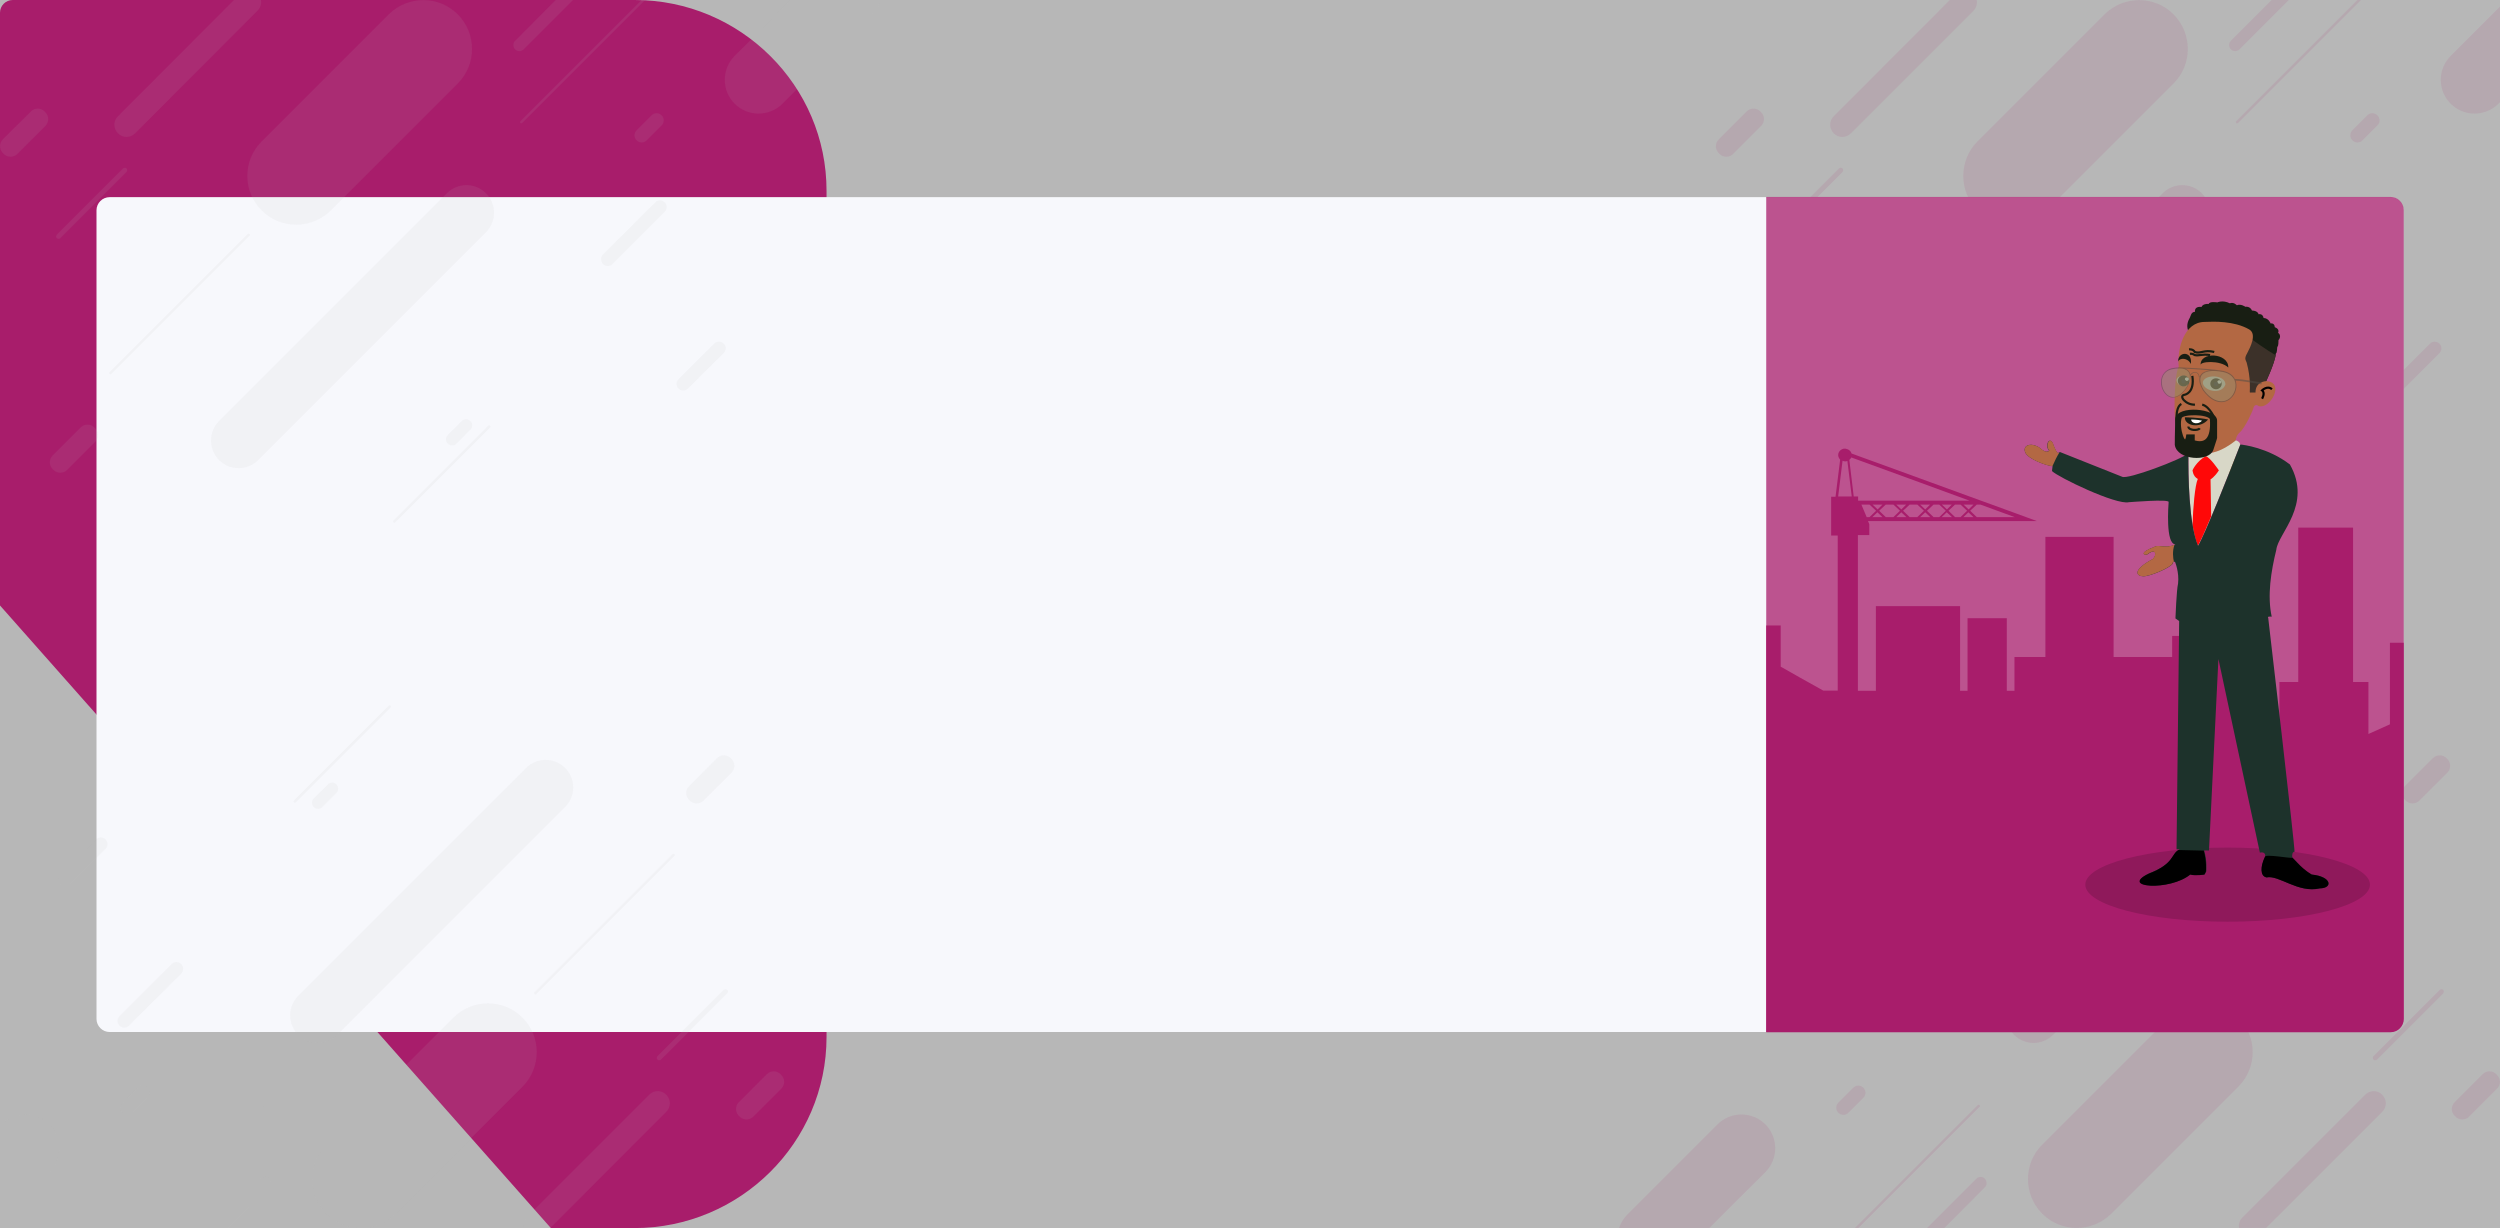 <?xml version="1.0" encoding="utf-8"?>
<!-- Generator: Adobe Illustrator 19.0.0, SVG Export Plug-In . SVG Version: 6.00 Build 0)  -->
<svg version="1.1" id="Layer_1" xmlns="http://www.w3.org/2000/svg" xmlns:xlink="http://www.w3.org/1999/xlink" x="0px" y="0px"
	 viewBox="0 0 1140 560" style="enable-background:new 0 0 1140 560;" xml:space="preserve">
<style type="text/css">
	.Drop_x0020_Shadow{fill:none;}
	.Outer_x0020_Glow_x0020_5_x0020_pt{fill:none;}
	.Blue_x0020_Neon{fill:none;stroke:#8AACDA;stroke-width:7;stroke-linecap:round;stroke-linejoin:round;}
	.Chrome_x0020_Highlight{fill:url(#SVGID_1_);stroke:#FFFFFF;stroke-width:0.363;stroke-miterlimit:1;}
	.Jive_GS{fill:#FFDD00;}
	.Alyssa_GS{fill:#A6D0E4;}
	.st0{fill:#B7B7B7;}
	.st1{opacity:0.1;}
	.st2{fill:#A81D6B;}
	.st3{fill:#F7F8FC;}
	.st4{opacity:0.75;fill:#A81D6B;}
	.st5{opacity:0.15;}
	.st6{fill:#181E13;}
	.st7{fill:#3C3129;}
	.st8{fill:#B36843;}
	.st9{fill:none;stroke:#181E13;stroke-miterlimit:10;}
	.st10{fill:#ABB09B;}
	.st11{fill:#3D3E28;}
	.st12{fill:#B5C2B4;}
	.st13{fill:#3A4039;}
	.st14{opacity:0.5;}
	.st15{fill:#968F6F;}
	.st16{fill:#504C46;}
	.st17{fill:none;stroke:#000000;stroke-miterlimit:10;}
	.st18{fill:#D8D7C7;}
	.st19{fill:#FF0808;}
	.st20{fill:#1D322B;}
	.st21{fill:#FFFFFF;}
	.st22{fill:#181E13;stroke:#181E13;stroke-miterlimit:10;}
</style>
<linearGradient id="SVGID_1_" gradientUnits="userSpaceOnUse" x1="0" y1="0" x2="4.489659e-011" y2="-1">
	<stop  offset="0" style="stop-color:#656565"/>
	<stop  offset="0.618" style="stop-color:#1B1B1B"/>
	<stop  offset="0.629" style="stop-color:#545454"/>
	<stop  offset="0.983" style="stop-color:#3E3E3E"/>
</linearGradient>
<rect id="XMLID_1_" class="st0" width="1140" height="560"/>
<g id="XMLID_11_">
	<g id="XMLID_818_">
		<g id="XMLID_850_" class="st1">
			<g id="XMLID_851_">
				<g id="XMLID_880_">
					<path id="XMLID_881_" class="st2" d="M1138.7,490.2l-0.4-0.4c-1.7-1.7-4.5-1.7-6.2,0l-12.8,12.8c-1.7,1.7-1.7,4.5,0,6.2
						l0.4,0.4c1.7,1.7,4.5,1.7,6.2,0l12.8-12.8C1140.4,494.7,1140.4,492,1138.7,490.2z"/>
				</g>
				<g id="XMLID_878_">
					<path id="XMLID_879_" class="st2" d="M1116,346.1l-0.4-0.4c-1.7-1.7-4.5-1.7-6.2,0l-12.8,12.8c-1.7,1.7-1.7,4.5,0,6.2l0.4,0.4
						c1.7,1.7,4.5,1.7,6.2,0l12.8-12.8C1117.7,350.6,1117.7,347.8,1116,346.1z"/>
				</g>
				<g id="XMLID_876_">
					<path id="XMLID_877_" class="st2" d="M935.8,357.7L935.8,357.7c-1.1-1.1-2.9-1.1-3.9,0l-6.4,6.4c-1.1,1.1-1.1,2.9,0,3.9l0,0
						c1.1,1.1,2.9,1.1,3.9,0l6.4-6.4C936.9,360.5,936.9,358.7,935.8,357.7z"/>
				</g>
				<g id="XMLID_874_">
					<path id="XMLID_875_" class="st2" d="M960.6,321.9l-0.1-0.1c-0.2-0.2-0.5-0.2-0.7,0l-43.3,43.3c-0.2,0.2-0.2,0.5,0,0.7l0.1,0.1
						c0.2,0.2,0.5,0.2,0.7,0l43.3-43.3C960.8,322.4,960.8,322,960.6,321.9z"/>
				</g>
				<g id="XMLID_872_">
					<path id="XMLID_873_" class="st2" d="M878.7,560l22.5-22.5c1.1-1.1,2.9-1.1,3.9,0s1.1,2.9,0,3.9L886.6,560H878.7z"/>
				</g>
				<g id="XMLID_870_">
					<path id="XMLID_871_" class="st2" d="M849.7,496L849.7,496c-1.3-1.3-3.3-1.3-4.6,0l-6.8,6.8c-1.3,1.3-1.3,3.3,0,4.6l0,0
						c1.3,1.3,3.3,1.3,4.6,0l6.8-6.8C851,499.3,851,497.3,849.7,496z"/>
				</g>
				<g id="XMLID_868_">
					<path id="XMLID_869_" class="st2" d="M865,439.6L865,439.6c-1.2-1.2-3.2-1.2-4.3,0l-23.8,23.8c-1.2,1.2-1.2,3.2,0,4.3l0,0
						c1.2,1.2,3.2,1.2,4.3,0L865,444C866.2,442.8,866.2,440.8,865,439.6z"/>
				</g>
				<g id="XMLID_866_">
					<path id="XMLID_867_" class="st2" d="M830.6,382.8L830.6,382.8c-1.2-1.2-3.2-1.2-4.3,0L810,399c-1.2,1.2-1.2,3.2,0,4.3l0,0
						c1.2,1.2,3.2,1.2,4.3,0l16.2-16.2C831.8,386,831.8,384,830.6,382.8z"/>
				</g>
				<g id="XMLID_864_">
					<path id="XMLID_865_" class="st2" d="M845.8,560l56.1-56.1c0.2-0.2,0.6-0.2,0.8,0l0,0c0.2,0.2,0.2,0.6,0,0.8L847.4,560H845.8z"
						/>
				</g>
				<g id="XMLID_862_">
					<path id="XMLID_863_" class="st2" d="M1022.6,555.1l55.9-55.9c2.2-2.2,5.7-2.2,7.8,0c2.2,2.2,2.2,5.7,0,7.8l-52.9,52.9H1021
						C1020.7,558.3,1021.2,556.4,1022.6,555.1z"/>
				</g>
				<g id="XMLID_860_">
					<path id="XMLID_861_" class="st2" d="M1114.1,451.4L1114.1,451.4c-0.4-0.4-1.2-0.4-1.6,0l-30.2,30.2c-0.4,0.4-0.4,1.2,0,1.6
						l0,0c0.4,0.4,1.2,0.4,1.6,0l30.2-30.2C1114.5,452.5,1114.5,451.8,1114.1,451.4z"/>
				</g>
				<g id="XMLID_858_">
					<path id="XMLID_859_" class="st2" d="M1090,389.5L1090,389.5c-0.2-0.2-0.6-0.2-0.8,0l-63,63c-0.2,0.2-0.2,0.6,0,0.8l0,0
						c0.2,0.2,0.6,0.2,0.8,0l63-63C1090.2,390,1090.2,389.7,1090,389.5z"/>
				</g>
				<g id="XMLID_856_">
					<path id="XMLID_857_" class="st2" d="M1020.7,464.1l-0.1-0.1c-8.6-8.6-22.7-8.6-31.4,0l-58,58c-8.6,8.6-8.6,22.7,0,31.4
						l0.1,0.1c8.6,8.6,22.7,8.6,31.4,0l58-58C1029.4,486.8,1029.4,472.7,1020.7,464.1z"/>
				</g>
				<g id="XMLID_854_">
					<path id="XMLID_855_" class="st2" d="M1040.1,350.2L1040.1,350.2c-4.9-4.9-12.9-4.9-17.8,0L918.4,454.1
						c-4.9,4.9-4.9,12.9,0,17.8l0,0c4.9,4.9,12.9,4.9,17.8,0L1040.1,368C1045,363.1,1045,355.1,1040.1,350.2z"/>
				</g>
				<g id="XMLID_852_">
					<path id="XMLID_853_" class="st2" d="M738.3,560c0.7-2.3,2-4.4,3.8-6.2l41.1-41.1c6-6,15.8-6,21.8,0c6,6,6,15.8,0,21.8
						L779.4,560H738.3z"/>
				</g>
			</g>
		</g>
		<g id="XMLID_819_" class="st1">
			<g id="XMLID_848_">
				<path id="XMLID_849_" class="st2" d="M783.7,69.8l0.4,0.4c1.7,1.7,4.5,1.7,6.2,0l12.8-12.8c1.7-1.7,1.7-4.5,0-6.2l-0.4-0.4
					c-1.7-1.7-4.5-1.7-6.2,0l-12.8,12.8C782,65.3,782,68,783.7,69.8z"/>
			</g>
			<g id="XMLID_846_">
				<path id="XMLID_847_" class="st2" d="M806.4,213.9l0.4,0.4c1.7,1.7,4.5,1.7,6.2,0l12.8-12.8c1.7-1.7,1.7-4.5,0-6.2l-0.4-0.4
					c-1.7-1.7-4.5-1.7-6.2,0l-12.8,12.8C804.7,209.4,804.7,212.2,806.4,213.9z"/>
			</g>
			<g id="XMLID_844_">
				<path id="XMLID_845_" class="st2" d="M986.6,202.3L986.6,202.3c1.1,1.1,2.9,1.1,3.9,0l6.4-6.4c1.1-1.1,1.1-2.9,0-3.9l0,0
					c-1.1-1.1-2.9-1.1-3.9,0l-6.4,6.4C985.6,199.5,985.6,201.3,986.6,202.3z"/>
			</g>
			<g id="XMLID_842_">
				<path id="XMLID_843_" class="st2" d="M961.9,238.1l0.1,0.1c0.2,0.2,0.5,0.2,0.7,0l43.3-43.3c0.2-0.2,0.2-0.5,0-0.7l-0.1-0.1
					c-0.2-0.2-0.5-0.2-0.7,0l-43.3,43.3C961.7,237.6,961.7,238,961.9,238.1z"/>
			</g>
			<g id="XMLID_840_">
				<path id="XMLID_841_" class="st2" d="M1043.7,0l-22.5,22.5c-1.1,1.1-2.9,1.1-3.9,0c-1.1-1.1-1.1-2.9,0-3.9L1035.9,0H1043.7z"/>
			</g>
			<g id="XMLID_838_">
				<path id="XMLID_839_" class="st2" d="M1072.7,64L1072.7,64c1.3,1.3,3.3,1.3,4.6,0l6.8-6.8c1.3-1.3,1.3-3.3,0-4.6v0
					c-1.3-1.3-3.3-1.3-4.6,0l-6.8,6.8C1071.4,60.7,1071.4,62.7,1072.7,64z"/>
			</g>
			<g id="XMLID_836_">
				<path id="XMLID_837_" class="st2" d="M1057.4,120.4L1057.4,120.4c1.2,1.2,3.2,1.2,4.3,0l23.8-23.8c1.2-1.2,1.2-3.2,0-4.3v0
					c-1.2-1.2-3.2-1.2-4.3,0l-23.8,23.8C1056.2,117.2,1056.2,119.2,1057.4,120.4z"/>
			</g>
			<g id="XMLID_834_">
				<path id="XMLID_835_" class="st2" d="M1091.9,177.2L1091.9,177.2c1.2,1.2,3.2,1.2,4.3,0l16.2-16.2c1.2-1.2,1.2-3.2,0-4.3l0,0
					c-1.2-1.2-3.2-1.2-4.3,0l-16.2,16.2C1090.7,174,1090.7,176,1091.9,177.2z"/>
			</g>
			<g id="XMLID_832_">
				<path id="XMLID_833_" class="st2" d="M1076.6,0l-56.1,56.1c-0.2,0.2-0.6,0.2-0.8,0l0,0c-0.2-0.2-0.2-0.6,0-0.8L1075,0H1076.6z"
					/>
			</g>
			<g id="XMLID_830_">
				<path id="XMLID_831_" class="st2" d="M899.9,4.9L844,60.8c-2.2,2.2-5.7,2.2-7.8,0c-2.2-2.2-2.2-5.7,0-7.8L889.1,0h12.3
					C901.7,1.7,901.2,3.6,899.9,4.9z"/>
			</g>
			<g id="XMLID_828_">
				<path id="XMLID_829_" class="st2" d="M808.4,108.6L808.4,108.6c0.4,0.4,1.2,0.4,1.6,0l30.2-30.2c0.4-0.4,0.4-1.2,0-1.6l0,0
					c-0.4-0.4-1.2-0.4-1.6,0L808.4,107C807.9,107.5,807.9,108.2,808.4,108.6z"/>
			</g>
			<g id="XMLID_826_">
				<path id="XMLID_827_" class="st2" d="M832.5,170.5L832.5,170.5c0.2,0.2,0.6,0.2,0.8,0l63-63c0.2-0.2,0.2-0.6,0-0.8l0,0
					c-0.2-0.2-0.6-0.2-0.8,0l-63,63C832.2,170,832.2,170.3,832.5,170.5z"/>
			</g>
			<g id="XMLID_824_">
				<path id="XMLID_825_" class="st2" d="M901.7,95.9l0.1,0.1c8.6,8.6,22.7,8.6,31.4,0l58-58c8.6-8.6,8.6-22.7,0-31.4l-0.1-0.1
					c-8.6-8.6-22.7-8.6-31.4,0l-58,58C893.1,73.2,893.1,87.3,901.7,95.9z"/>
			</g>
			<g id="XMLID_822_">
				<path id="XMLID_823_" class="st2" d="M882.3,209.8L882.3,209.8c4.9,4.9,12.9,4.9,17.8,0L1004,105.9c4.9-4.9,4.9-12.9,0-17.8l0,0
					c-4.9-4.9-12.9-4.9-17.8,0L882.3,192C877.4,196.9,877.4,204.9,882.3,209.8z"/>
			</g>
			<g id="XMLID_820_">
				<path id="XMLID_821_" class="st2" d="M1140,3v43.6l-0.7,0.7c-6,6-15.8,6-21.8,0c-6-6-6-15.8,0-21.8L1140,3z"/>
			</g>
		</g>
	</g>
</g>
<g id="XMLID_5_">
	<path id="XMLID_16_" class="st2" d="M0,5.8l0,270.3L251.2,560h38.1c48.1,0,87.6-39,87.6-87.1V87.1C377,39,337.5,0,289.4,0L5.8,0
		C2.6,0,0,2.6,0,5.8z"/>
	<path id="XMLID_7_" class="st3" d="M1090.1,470.6H50c-3.3,0-6-2.7-6-6V95.9c0-3.3,2.7-6,6-6h1040c3.3,0,6,2.7,6,6v368.7
		C1096.1,467.9,1093.4,470.6,1090.1,470.6z"/>
</g>
<g id="XMLID_10_">
	<g id="XMLID_9_" class="st1">
		<path id="XMLID_102_" class="st0" d="M1.3,69.8l0.4,0.4c1.7,1.7,4.5,1.7,6.2,0l12.8-12.8c1.7-1.7,1.7-4.5,0-6.2l-0.4-0.4
			c-1.7-1.7-4.5-1.7-6.2,0L1.3,63.5C-0.4,65.3-0.4,68,1.3,69.8z"/>
		<path id="XMLID_99_" class="st0" d="M24,213.9l0.4,0.4c1.7,1.7,4.5,1.7,6.2,0l12.8-12.8c1.7-1.7,1.7-4.5,0-6.2l-0.4-0.4
			c-1.7-1.7-4.5-1.7-6.2,0L24,207.7C22.3,209.4,22.3,212.2,24,213.9z"/>
		<path id="XMLID_96_" class="st0" d="M204.2,202.3L204.2,202.3c1.1,1.1,2.9,1.1,3.9,0l6.4-6.4c1.1-1.1,1.1-2.9,0-3.9l0,0
			c-1.1-1.1-2.9-1.1-3.9,0l-6.4,6.4C203.1,199.5,203.1,201.3,204.2,202.3z"/>
		<path id="XMLID_93_" class="st0" d="M179.4,238.1l0.1,0.1c0.2,0.2,0.5,0.2,0.7,0l43.3-43.3c0.2-0.2,0.2-0.5,0-0.7l-0.1-0.1
			c-0.2-0.2-0.5-0.2-0.7,0l-43.3,43.3C179.2,237.6,179.2,238,179.4,238.1z"/>
		<path id="XMLID_90_" class="st0" d="M261.3,0l-22.5,22.5c-1.1,1.1-2.9,1.1-3.9,0c-1.1-1.1-1.1-2.9,0-3.9L253.4,0H261.3z"/>
		<path id="XMLID_87_" class="st0" d="M290.3,64L290.3,64c1.3,1.3,3.3,1.3,4.6,0l6.8-6.8c1.3-1.3,1.3-3.3,0-4.6v0
			c-1.3-1.3-3.3-1.3-4.6,0l-6.8,6.8C289,60.7,289,62.7,290.3,64z"/>
		<path id="XMLID_84_" class="st0" d="M275,120.4L275,120.4c1.2,1.2,3.2,1.2,4.3,0l23.8-23.8c1.2-1.2,1.2-3.2,0-4.3l0,0
			c-1.2-1.2-3.2-1.2-4.3,0L275,116C273.8,117.2,273.8,119.2,275,120.4z"/>
		<path id="XMLID_81_" class="st0" d="M309.4,177.2L309.4,177.2c1.2,1.2,3.2,1.2,4.3,0L330,161c1.2-1.2,1.2-3.2,0-4.3l0,0
			c-1.2-1.2-3.2-1.2-4.3,0l-16.2,16.2C308.2,174,308.2,176,309.4,177.2z"/>
		<path id="XMLID_78_" class="st0" d="M294.2,0l-56.1,56.1c-0.2,0.2-0.6,0.2-0.8,0l0,0c-0.2-0.2-0.2-0.6,0-0.8L292.6,0H294.2z"/>
		<path id="XMLID_75_" class="st0" d="M117.4,4.9L61.6,60.8c-2.2,2.2-5.7,2.2-7.8,0c-2.2-2.2-2.2-5.7,0-7.8L106.7,0H119
			C119.3,1.7,118.8,3.6,117.4,4.9z"/>
		<path id="XMLID_72_" class="st0" d="M25.9,108.6L25.9,108.6c0.4,0.4,1.2,0.4,1.6,0l30.2-30.2c0.4-0.4,0.4-1.2,0-1.6l0,0
			c-0.4-0.4-1.2-0.4-1.6,0L25.9,107C25.5,107.5,25.5,108.2,25.9,108.6z"/>
		<path id="XMLID_69_" class="st0" d="M50,170.5L50,170.5c0.2,0.2,0.6,0.2,0.8,0l63-63c0.2-0.2,0.2-0.6,0-0.8l0,0
			c-0.2-0.2-0.6-0.2-0.8,0l-63,63C49.8,170,49.8,170.3,50,170.5z"/>
		<path id="XMLID_66_" class="st0" d="M119.3,95.9l0.1,0.1c8.6,8.6,22.7,8.6,31.4,0l58-58c8.6-8.6,8.6-22.7,0-31.4l-0.1-0.1
			c-8.6-8.6-22.7-8.6-31.4,0l-58,58C110.6,73.2,110.6,87.3,119.3,95.9z"/>
		<path id="XMLID_63_" class="st0" d="M99.9,209.8L99.9,209.8c4.9,4.9,12.9,4.9,17.8,0l103.9-103.9c4.9-4.9,4.9-12.9,0-17.8l0,0
			c-4.9-4.9-12.9-4.9-17.8,0L99.9,192C95,196.9,95,204.9,99.9,209.8z"/>
		<path id="XMLID_60_" class="st0" d="M401.7,0c-0.7,2.3-2,4.4-3.8,6.2l-41.1,41.1c-6,6-15.8,6-21.8,0c-6-6-6-15.8,0-21.8L360.6,0
			H401.7z"/>
	</g>
	<g id="XMLID_13_" class="st1">
		<path id="XMLID_168_" class="st0" d="M356.3,490.2l-0.4-0.4c-1.7-1.7-4.5-1.7-6.2,0l-12.8,12.8c-1.7,1.7-1.7,4.5,0,6.2l0.4,0.4
			c1.7,1.7,4.5,1.7,6.2,0l12.8-12.8C358,494.7,358,492,356.3,490.2z"/>
		<path id="XMLID_165_" class="st0" d="M333.6,346.1l-0.4-0.4c-1.7-1.7-4.5-1.7-6.2,0l-12.8,12.8c-1.7,1.7-1.7,4.5,0,6.2l0.4,0.4
			c1.7,1.7,4.5,1.7,6.2,0l12.8-12.8C335.3,350.6,335.3,347.8,333.6,346.1z"/>
		<path id="XMLID_162_" class="st0" d="M153.4,357.7L153.4,357.7c-1.1-1.1-2.9-1.1-3.9,0l-6.4,6.4c-1.1,1.1-1.1,2.9,0,3.9l0,0
			c1.1,1.1,2.9,1.1,3.9,0l6.4-6.4C154.4,360.5,154.4,358.7,153.4,357.7z"/>
		<path id="XMLID_159_" class="st0" d="M178.1,321.9l-0.1-0.1c-0.2-0.2-0.5-0.2-0.7,0L134,365.1c-0.2,0.2-0.2,0.5,0,0.7l0.1,0.1
			c0.2,0.2,0.5,0.2,0.7,0l43.3-43.3C178.3,322.4,178.3,322,178.1,321.9z"/>
		<path id="XMLID_156_" class="st0" d="M96.3,560l22.5-22.5c1.1-1.1,2.9-1.1,3.9,0c1.1,1.1,1.1,2.9,0,3.9L104.1,560H96.3z"/>
		<path id="XMLID_153_" class="st0" d="M67.3,496L67.3,496c-1.3-1.3-3.3-1.3-4.6,0l-6.8,6.8c-1.3,1.3-1.3,3.3,0,4.6h0
			c1.3,1.3,3.3,1.3,4.6,0l6.8-6.8C68.6,499.3,68.6,497.3,67.3,496z"/>
		<path id="XMLID_150_" class="st0" d="M82.6,439.6L82.6,439.6c-1.2-1.2-3.2-1.2-4.3,0l-23.8,23.8c-1.2,1.2-1.2,3.2,0,4.3h0
			c1.2,1.2,3.2,1.2,4.3,0L82.6,444C83.8,442.8,83.8,440.8,82.6,439.6z"/>
		<path id="XMLID_130_" class="st0" d="M48.1,382.8L48.1,382.8c-1.2-1.2-3.2-1.2-4.3,0L27.6,399c-1.2,1.2-1.2,3.2,0,4.3h0
			c1.2,1.2,3.2,1.2,4.3,0l16.2-16.2C49.3,386,49.3,384,48.1,382.8z"/>
		<path id="XMLID_127_" class="st0" d="M63.4,560l56.1-56.1c0.2-0.2,0.6-0.2,0.8,0l0,0c0.2,0.2,0.2,0.6,0,0.8L65,560H63.4z"/>
		<path id="XMLID_124_" class="st0" d="M240.1,555.1l55.9-55.9c2.2-2.2,5.7-2.2,7.8,0c2.2,2.2,2.2,5.7,0,7.8L250.9,560h-12.3
			C238.3,558.3,238.8,556.4,240.1,555.1z"/>
		<path id="XMLID_121_" class="st0" d="M331.6,451.4L331.6,451.4c-0.4-0.4-1.2-0.4-1.6,0l-30.2,30.2c-0.4,0.4-0.4,1.2,0,1.6l0,0
			c0.4,0.4,1.2,0.4,1.6,0l30.2-30.2C332.1,452.5,332.1,451.8,331.6,451.4z"/>
		<path id="XMLID_118_" class="st0" d="M307.5,389.5L307.5,389.5c-0.2-0.2-0.6-0.2-0.8,0l-63,63c-0.2,0.2-0.2,0.6,0,0.8l0,0
			c0.2,0.2,0.6,0.2,0.8,0l63-63C307.8,390,307.8,389.7,307.5,389.5z"/>
		<path id="XMLID_114_" class="st0" d="M238.3,464.1l-0.1-0.1c-8.6-8.6-22.7-8.6-31.4,0l-58,58c-8.6,8.6-8.6,22.7,0,31.4l0.1,0.1
			c8.6,8.6,22.7,8.6,31.4,0l58-58C246.9,486.8,246.9,472.7,238.3,464.1z"/>
		<path id="XMLID_21_" class="st0" d="M257.7,350.2L257.7,350.2c-4.9-4.9-12.9-4.9-17.8,0L136,454.1c-4.9,4.9-4.9,12.9,0,17.8l0,0
			c4.9,4.9,12.9,4.9,17.8,0L257.7,368C262.6,363.1,262.6,355.1,257.7,350.2z"/>
		<path id="XMLID_14_" class="st0" d="M0,557l0-43.6l0.7-0.7c6-6,15.8-6,21.8,0c6,6,6,15.8,0,21.8L0,557z"/>
	</g>
</g>
<g id="head">
	<path id="XMLID_17_" class="st4" d="M1090.1,470.6H805.4V89.8h284.7c3.3,0,6,2.7,6,6v368.7C1096.1,467.9,1093.4,470.6,1090.1,470.6
		z"/>
	<path id="XMLID_382_" class="st2" d="M805.4,285.3v185.4h284.7c3.3,0,6-2.7,6-6V293.1h-6.3v37.2l-9.8,4.4V311h-7v-70.4H1048V311
		h-8.6v27.6h-5.4V290h-14.3v-5.5h-6.9v5.5h-5.2v41l-7.2-3.2v-28.2h-3V290h-6.9v9.6h-26.7v-54.8h-31.1v54.8h-14.1V315h-3.5v-33.1
		h-17.9V315h-3.4v-38.6h-38.4V315h-8.2V244h5.2v-5l-0.6-1.4h77l-9-3.3l-11.5-4.2l-5-1.8l-27.4-10l-31.6-11.5
		c-0.2-0.8-0.8-1.5-1.7-1.9c-0.3-0.1-0.7-0.2-1-0.3c-0.1,0-0.2,0-0.3,0c-0.2,0-0.4,0-0.6,0c-0.4,0.1-0.7,0.2-1,0.4
		c-0.9,0.5-1.5,1.4-1.5,2.5c0,0.8,0.4,1.5,0.9,2.1l-2.1,16.9H835v17.7h3v70.7h-6.6l-10.4-5.8l-2.1-1.2L812,304v-18.8H805.4z
		 M901.4,235.8l-3-2.9l3-2.8h1.7l15.6,5.7H901.4z M897.7,232.3l-2.3-2.2h4.5L897.7,232.3z M895.3,235.8l2.3-2.2l2.3,2.2H895.3z
		 M891.5,235.8l-3-2.9l3-2.8h2.5l3,2.8l-3,2.9H891.5z M887.8,232.3l-2.3-2.2h4.5L887.8,232.3z M885.4,235.8l2.3-2.2l2.4,2.2H885.4z
		 M881.7,235.8l-3-2.9l3-2.8h2.6l3,2.8l-3,2.9H881.7z M877.9,232.3l-2.3-2.2h4.5L877.9,232.3z M875.6,235.8l2.3-2.2l2.3,2.2H875.6z
		 M870.8,235.8l-3-2.9l3-2.8h3.5l3,2.8l-3,2.9H870.8z M867,232.3l-2.3-2.2h4.5L867,232.3z M864.7,235.8l2.3-2.2l2.3,2.2H864.7z
		 M859.9,235.8l-3-2.9l3-2.8h3.5l3,2.8l-3,2.9H859.9z M856.2,232.3l-2.3-2.2h4.5L856.2,232.3z M853.8,235.8l2.3-2.2l2.3,2.2H853.8z
		 M848.8,230.1h3.7l3,2.8l-3,2.9h-1.3L848.8,230.1z M845.3,226.4l-2-16.7c0.4-0.3,0.7-0.7,0.9-1.1l31.8,11.6l22.1,8.1h-50.8v-1.9
		H845.3z M838.2,226.4l2-16.3c0.4,0.2,0.8,0.3,1.2,0.3c0.3,0,0.6,0,1-0.2l2,16.2H838.2z"/>
	<ellipse id="XMLID_362_" class="st5" cx="1015.8" cy="403.4" rx="64.9" ry="16.9"/>
	<path id="XMLID_234_" class="st6" d="M1032.6,175.5l-4.9,5.3l-2.8-0.6l-27.1-29.4c-1.1-2.9,0.4-5.2,0.8-6c0.4-0.8,0.6-2.6,2.3-2.6
		c-0.2-2.9,3-2.2,3-2.2s0.4-1.6,3.3-1.4c0.3-1.3,3.9-0.7,3.9-0.7s2.5-1.2,5.7,0.4c1.8-0.7,3.2,0.9,3.2,0.9c1.8-0.8,3.9,0.7,3.9,0.7
		s2.1-0.4,3,1.7c2.8,0.1,3,1.7,3,1.7s1.9-0.5,2.3,1.7c2.4,0.1,3.2,2.5,3.2,2.5s1.8-0.4,1.9,1.7c2.5,0.9,1.5,2.6,1.5,2.6
		c0.9,0.4,1.4,2,0.2,3.3c0,2.5-0.3,2.9-0.5,3s0,2.7-0.7,3.1C1037.5,165.3,1032.6,175.5,1032.6,175.5z"/>
	<path id="XMLID_230_" class="st7" d="M997.6,150.5c0,0.1,0.1,0.3,0.2,0.4l27.1,29.4l2.8,0.6l4.9-5.3c0,0,4.4-9.2,5.1-13.6l0,0
		c-3.7-2.1-11.1-7.4-11.1-7.4l-10.5-2.6l-8.1,2.1L997.6,150.5z"/>
	<path id="face" class="st8" d="M1033.5,173.8c8.6,0.5,1.7,12.9-3.5,11.4c-1.6-1.3-2.4,0.3-2.5,1c-0.1,0.8-3.7,9-6.3,11.1
		s-2.1,8.2-1.9,11.1c0.2,2.9,0.2,4.9,0.2,4.9c-4,4.3-10.1,5.4-10.7,2.3v-9.9l-16.7-3.1c0,0,0.9-6.7,0-9.8
		c-0.9-3.1-0.7-22.1,1.4-25.5c-0.9-8.4,2.6-20.5,11.8-20.5c4.3-0.2,13.5-0.5,20.3,3.4c3.7,2.1,0.5,8.2-0.9,10.9
		c-1.5,2.6-0.6,3-0.2,4.3c1.9,7.1,1.4,12.1,1.4,13s0.2,0.6,0.2,0.6h2.4C1028.5,173.8,1033.5,173.8,1033.5,173.8z"/>
	<g id="forehead">
		<path id="XMLID_227_" class="st9" d="M998.2,159.3c0,0,1.9-0.2,2.6,1.2c2.6,1,4.2-1.2,8.9,0"/>
		<path id="XMLID_224_" class="st9" d="M998.6,161.3c0,0,1.5-0.1,2.1,0.6c2.1,0.5,3.3-0.6,7.1,0"/>
	</g>
	<g id="eyebrow">
		<path id="XMLID_221_" class="st6" d="M1003.5,166.7c-0.9-2,9.1-2.6,12.6,0.9C1016.3,160.8,1002.8,160.1,1003.5,166.7z"/>
		<path id="XMLID_217_" class="st6" d="M993.2,164.9c0.7-1.9,4.6-1.8,5.8,1.1C1000,160,993.2,160,993.2,164.9z"/>
	</g>
	<g id="eyes">
		<g id="left_x5F_eye">
			<path id="XMLID_212_" class="st10" d="M1004.5,174.2c-0.3,3.9,8.5,6.3,10.3,1.1C1014.8,170.8,1005.4,170.5,1004.5,174.2z"/>
			<ellipse id="XMLID_206_" class="st11" cx="1010.5" cy="175" rx="2.6" ry="2.5"/>
			<ellipse id="XMLID_200_" class="st12" cx="1012" cy="174.2" rx="0.9" ry="0.8"/>
			<ellipse id="XMLID_194_" class="st13" cx="1010.5" cy="175.1" rx="1" ry="1"/>
		</g>
		<g id="right_x5F_eye">
			<path id="XMLID_188_" class="st10" d="M992.5,173.2c-0.2,2.7,4.9,4.4,6,0.8C998.5,170.8,993,170.6,992.5,173.2z"/>
			<ellipse id="XMLID_183_" class="st11" cx="995.7" cy="173.7" rx="2.6" ry="2.5"/>
			<ellipse id="XMLID_180_" class="st12" cx="997.2" cy="172.9" rx="0.9" ry="0.8"/>
			<ellipse id="XMLID_177_" class="st13" cx="995.7" cy="173.9" rx="1" ry="1"/>
		</g>
	</g>
	<path id="nose" class="st9" d="M999.7,171.4c1.2,7.9-3.5,8.6-3.5,8.6c-3,0.4,0.6,4.8,4.7,4.5"/>
	<g id="glasses" class="st14">
		<path id="XMLID_176_" class="st15" d="M1013.7,169.4c13.1,2.6,2.1,23.4-9,8.5C1001.1,171.6,1003.7,167.6,1013.7,169.4z"/>
		<path id="XMLID_174_" class="st15" d="M990.3,168.2c-10.4,2.5-1.7,21.9,7.2,8C1000.4,170.2,998.3,166.5,990.3,168.2z"/>
		<path id="XMLID_166_" class="st16" d="M985.4,174.1c-0.1,3.3,1.9,6.4,4.4,7.1c0.3,0.1,0.7,0.1,1.1,0.1c1.6,0,4.1-0.9,6.7-5.1
			c0.9-1.8,1.3-3.5,1.3-4.8l0,0c0.3-0.9,1.3-1.6,2.2-1.5c0.9,0.1,1.5,0.9,1.6,2.1l0.3,0c-0.4,1.6,0.1,3.6,1.5,6
			c3.3,4.4,6.2,5.4,8.4,5.4c0.8,0,1.5-0.1,2-0.3c3-1,5.2-4.4,4.9-7.8c0-0.6-0.2-1.1-0.3-1.7c3.1,0.1,11.6,1.6,11.7,1.7l0.2-0.8
			c-0.4-0.1-9.4-1.8-12.3-1.7c-0.9-1.9-2.8-3.1-5.4-3.7l0,0c-0.8-0.1-1.5-0.2-2.2-0.3c-1-0.2-4.8-0.7-17.3-1.3l0,0
			c-1.1,0-2.4,0.1-3.9,0.4l0,0C987.3,168.7,985.5,171,985.4,174.1z M1004,171c1.4-1.8,4.7-2.3,9.6-1.4c3.5,0.7,5.6,2.8,5.8,5.8
			c0.2,3.2-1.8,6.4-4.6,7.3c-1.8,0.6-5.6,0.8-9.9-4.9C1003.2,174.9,1002.9,172.5,1004,171z M998.8,170.8c-0.1-0.7-0.4-1.2-0.8-1.7
			c-0.4-0.4-0.9-0.8-1.5-1c5.6,0.3,9.2,0.6,11.4,0.8c-2,0.2-3.5,0.8-4.3,1.9c-0.3,0.3-0.4,0.7-0.6,1.1c-0.2-1.9-1.4-2.2-1.9-2.3
			C1000.3,169.5,999.3,170,998.8,170.8z M985.8,174.1c0-1.4,0.5-4.8,4.6-5.7c1.3-0.3,2.4-0.4,3.4-0.4c1.9,0,3.2,0.5,4,1.4
			c1.2,1.4,1,3.8-0.5,6.8c-2.4,3.7-5,5.4-7.4,4.7C987.5,180.2,985.7,177.2,985.8,174.1z"/>
	</g>
	<path id="XMLID_163_" class="st17" d="M1036,177.5c-2-1.9-4.5,0.5-4.5,0.5c1.6,1.2,0,3.8,0,3.8"/>
	<path id="XMLID_267_" class="st18" d="M1002.3,248.9c3.1-5.1,14.1-32.9,19.3-46.2c-0.1,0-0.1,0-0.1,0s0.1-1.2-1.9-1.9
		c-13.6,10.7-18.6,3.1-21.6,5.9l0,0C997.8,216.5,998.1,238.8,1002.3,248.9z"/>
	<path id="XMLID_266_" class="st19" d="M1002.2,218.4c-1.3,2.8-2.2,13.3-2.4,21.1c0.5,2.7,1,5.2,1.7,7.4c0.2,0.7,0.5,1.4,0.7,2
		c0.3-0.5,0.7-1.2,1.1-2.1c1.3-2.5,3-6.6,5-11.3l-0.3-16.9c0,0,1.8-1,3.8-4.1c0,0-4-6-6-6.5c-4.3,2.5-6,6.4-6,6.4
		S999.9,217.2,1002.2,218.4z"/>
	<path id="XMLID_265_" class="st20" d="M923.5,206.3c1.3,3.1,9.9,6.1,12.5,6.3c0,0-0.2,0.9-0.3,2.2c2.8,2.8,29.3,15.6,35.1,14.2
		c0.3,0,18.2-1.5,18.1-0.1s-1.5,19.3,3.1,19.3c-4,2.2-7.5,0-9.4,1.1c-8,3-4.4,4.2-3.2,3.4c3.8-3,4.3,0.4,2.3,2.2
		c-9.6,5.2-7.5,7.8-4.4,7.9c3,0.1,12.2-3.8,13.5-5.8c0,0-0.2-1,1-0.8c0,0,2,4.7,1.4,9.9c-0.7,2.8-1.2,15.9-1.2,15.9l1.7,1.2
		l-1.2,104.1h1.4c-3.8,1.9-1.9,6.3-13.8,10.9c-13.7,6.6,9.6,8.1,18.8,0.5c2.5,0.7,6.5,0,6.5,0l0.7-1.4c0,0,0.4-4.8-1-9.5h2.2
		l4.3-87.3l18.9,88.3c0,0,2.8-0.8,2.4,1.9c-2.2,4.6-2.2,8.8,0.7,9.4c5.7-1.2,14.4,7.3,24.3,5c6.1-0.1,5.4-5.4-3.7-6.3
		c-5.9-2.7-2.4-1.6-8.9-7.7c-0.2-1.2,0-2.7,1-2.7c0.3-1.6-12-106.7-12-106.7s-0.8-0.7,1.6-0.5c-2.1-9.6-0.3-20.8,2.1-30.5
		c0.7-7.4,16.6-20.5,6.2-38.9c-10.1-7.7-21.3-9-22.6-9.1c-5.2,13.4-16.2,41.2-19.3,46.2c-4.2-10.1-4.5-32.4-4.4-42.2
		c-3.1,2.8-27.8,12.1-30.2,10.7l-28.4-11.3l-0.8,0.5c0,0-0.7,0.4-2.5-4.6c-1.8-3.2-3.6,1.8-1.6,3.3c0,0-0.9,2.1-4.3-1.1
		C926,201.5,922.2,203.1,923.5,206.3z"/>
	<path id="XMLID_264_" d="M1032.8,390.7c-2.2,4.6-2.2,8.8,0.7,9.4c5.7-1.2,14.4,7.3,24.3,5c6.1-0.1,5.4-5.4-3.7-6.3
		c-5.6-3.5-8.8-8.2-8.9-7.7S1033,389.3,1032.8,390.7z"/>
	<path id="XMLID_263_" d="M998.7,398.8c2.5,0.7,6.5,0,6.5,0l0.7-1.4c0,0,0.4-4.8-1-9.5h0.4l-11.9-0.3c-3.5,1.9-1.9,6.3-13.6,10.8
		C966.2,404.9,989.5,406.4,998.7,398.8z"/>
	<path id="XMLID_260_" class="st8" d="M977.2,262.8c3,0.1,12.2-3.8,13.5-5.8c0,0-0.1-0.8,0.6-0.8c-0.4-1.8-0.8-4.9,0.3-7.9
		c-3.8,2-7.3-0.1-9.1,1c-8,3-4.4,4.2-3.2,3.4c3.8-3,4.3,0.4,2.3,2.2C972.1,260.1,974.2,262.7,977.2,262.8z"/>
	<path id="XMLID_256_" class="st8" d="M923.5,206.3c1.3,3.1,9.7,6.1,12.4,6.3c0.9-2.1,2.2-4.8,3.3-6.4l-0.6,0.4c0,0-0.7,0.4-2.5-4.6
		c-1.8-3.2-3.6,1.8-1.6,3.3c0,0-0.9,2.1-4.3-1.1C926,201.5,922.2,203.1,923.5,206.3z"/>
	<g id="mouth">
		<path id="XMLID_160_" class="st9" d="M997.9,194.5c0,1.8,4.4,2,5.2,0.8"/>
		<g id="mouth_x5F_lines">
			<path id="XMLID_158_" class="st9" d="M1004.2,184.5c3.6,0.9,5.9,6.8,5.9,6.8"/>
			<path id="XMLID_157_" class="st9" d="M994.7,184.2c-3.2,1.7-2,9.9-2,9.9"/>
		</g>
		<path id="XMLID_82_" class="st6" d="M996.3,190.3c-0.2,3.9,7,5.3,10.6,1C1002.5,190.3,996.3,190.3,996.3,190.3z"/>
		<path id="XMLID_61_" class="st21" d="M999.2,191.3c-0.1,1.8,3.3,2.5,4.9,0.5C1002,191.3,999.2,191.3,999.2,191.3z"/>
		<path id="XMLID_51_" class="st22" d="M992.2,202.8c0.9,6.5,14.9,7.3,16.6,2.2c1.7-5.1,1.7-5.3,1.7-5.3v-7.9
			c0-5.1-17.4-6.5-18.1-0.8C992.2,198.1,992.2,202.8,992.2,202.8z M994.4,190.4c0.7-2.1,12.4-2.2,13.8,0.5
			c0.7,9.8-2.8,11.9-7.9,10.3v-2.6h-2.9C996.5,205.6,992.8,194.9,994.4,190.4z"/>
	</g>
</g>
</svg>
